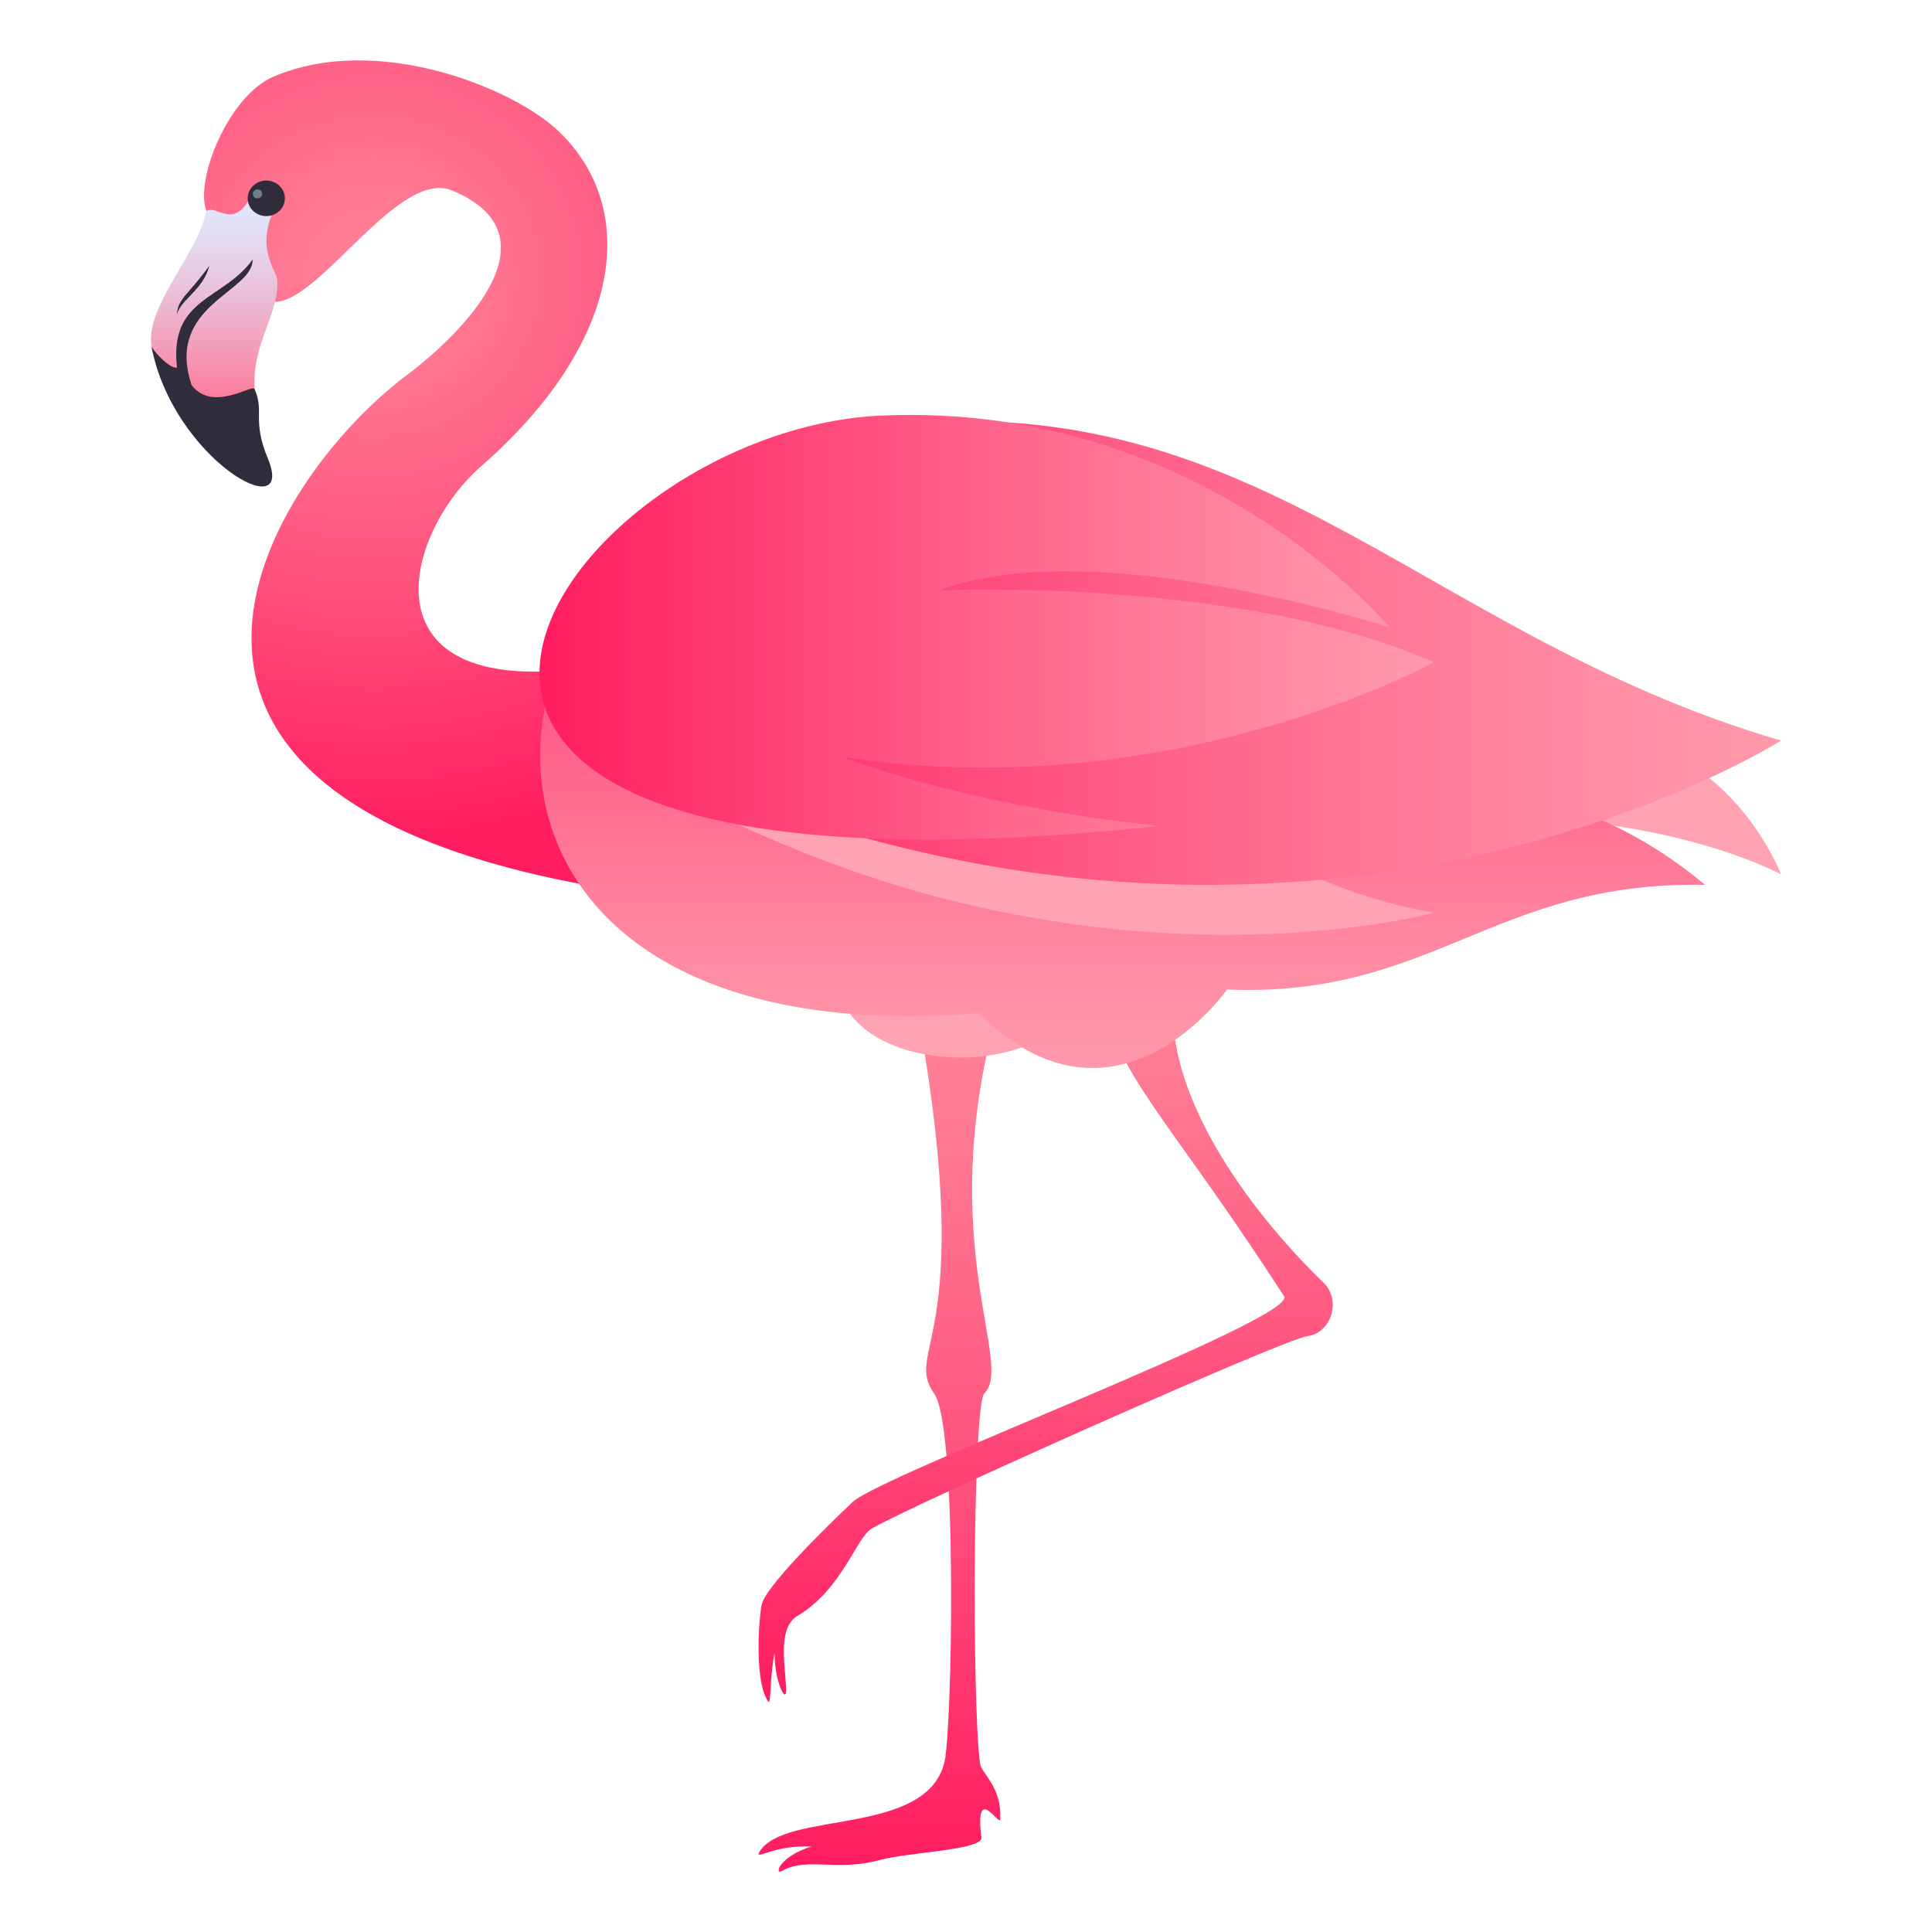 <?xml version="1.0" encoding="utf-8"?>
<!-- Generator: Adobe Illustrator 15.0.0, SVG Export Plug-In . SVG Version: 6.00 Build 0)  -->
<!DOCTYPE svg PUBLIC "-//W3C//DTD SVG 1.1//EN" "http://www.w3.org/Graphics/SVG/1.1/DTD/svg11.dtd">
<svg version="1.1" id="Layer_1" xmlns:x="http://ns.adobe.com/Extensibility/1.0/" xmlns:i="http://ns.adobe.com/AdobeIllustrator/10.0/" xmlns:graph="http://ns.adobe.com/Graphs/1.0/"
	 xmlns="http://www.w3.org/2000/svg" xmlns:xlink="http://www.w3.org/1999/xlink" xmlns:a="http://ns.adobe.com/AdobeSVGViewerExtensions/3.0/"
	 x="0px" y="0px" width="64px" height="64px" viewBox="0 0 64 64" enable-background="new 0 0 64 64" xml:space="preserve">
<linearGradient id="SVGID_1_" gradientUnits="userSpaceOnUse" x1="29.133" y1="62" x2="29.133" y2="33.706">
	<stop  offset="0" style="stop-color:#FF1C60"/>
	<stop  offset="0.425" style="stop-color:#FF4E7B"/>
	<stop  offset="0.802" style="stop-color:#FF7490"/>
	<stop  offset="1" style="stop-color:#FF8298"/>
	<a:midPointStop  offset="0" style="stop-color:#FF1C60"/>
	<a:midPointStop  offset="0.436" style="stop-color:#FF1C60"/>
	<a:midPointStop  offset="1" style="stop-color:#FF8298"/>
</linearGradient>
<path fill="url(#SVGID_1_)" d="M30.498,34.091c1.797,10.38-0.58,10.62,0.453,12.083c0.779,1.101,0.588,11.194,0.334,12.207
	c-0.613,2.473-5.287,1.577-6.125,2.96c-0.191,0.313,0.48-0.237,1.716-0.172c-1.094,0.345-1.225,0.954-0.975,0.81
	c0.842-0.478,1.805,0.033,3.25-0.366c0.902-0.252,3.412-0.326,3.359-0.743c-0.23-1.836,0.608-0.348,0.622-0.6
	c0.068-1.073-0.622-1.519-0.667-1.85c-0.271-2.045-0.236-11.881,0.143-12.26c0.987-0.979-1.607-4.896,0.34-12.346
	C33.043,33.458,30.498,34.091,30.498,34.091z"/>
<linearGradient id="SVGID_2_" gradientUnits="userSpaceOnUse" x1="34.639" y1="56.385" x2="34.639" y2="32.755">
	<stop  offset="0" style="stop-color:#FF1C60"/>
	<stop  offset="0.425" style="stop-color:#FF4E7B"/>
	<stop  offset="0.802" style="stop-color:#FF7490"/>
	<stop  offset="1" style="stop-color:#FF8298"/>
	<a:midPointStop  offset="0" style="stop-color:#FF1C60"/>
	<a:midPointStop  offset="0.436" style="stop-color:#FF1C60"/>
	<a:midPointStop  offset="1" style="stop-color:#FF8298"/>
</linearGradient>
<path fill="url(#SVGID_2_)" d="M36.529,33.374c0.816,2.646,2.42,4.015,6.008,9.566c0.473,0.732-13.331,5.905-14.297,6.819
	c-0.867,0.823-2.896,2.805-3.01,3.405c-0.116,0.63-0.224,2.603,0.225,3.212c0.086,0.114,0.057-0.986,0.205-1.615
	c-0.006,0.941,0.373,1.654,0.379,1.259c0.008-0.707-0.328-2.073,0.379-2.493c1.477-0.876,1.949-2.596,2.461-2.893
	c1.402-0.813,13.676-6.279,14.422-6.371c0.809-0.1,1.146-1.208,0.529-1.79c-0.475-0.448-5.281-5.069-4.973-9.467
	C38.91,32.274,36.529,33.374,36.529,33.374z"/>
<radialGradient id="SVGID_3_" cx="14.526" cy="5.396" r="19.203" gradientTransform="matrix(1.027 0 0 0.984 -2.556 3.842)" gradientUnits="userSpaceOnUse">
	<stop  offset="0" style="stop-color:#FF8298"/>
	<stop  offset="0.198" style="stop-color:#FF7490"/>
	<stop  offset="0.575" style="stop-color:#FF4E7B"/>
	<stop  offset="1" style="stop-color:#FF1C60"/>
	<a:midPointStop  offset="0" style="stop-color:#FF8298"/>
	<a:midPointStop  offset="0.564" style="stop-color:#FF8298"/>
	<a:midPointStop  offset="1" style="stop-color:#FF1C60"/>
</radialGradient>
<path fill="url(#SVGID_3_)" d="M18.416,22.224c-6.333,0.423-4.94-4.626-2.476-6.781c4.74-4.147,5.243-8.57,2.537-11.121
	c-1.491-1.404-5.976-3.249-9.417-1.784c-1.477,0.63-2.619,3.409-2.222,4.448c1.152,1.532,0.063,3.035,2.201,3.014
	c1.513,0.109,4.146-4.432,5.937-3.691c3.536,1.468,0.457,4.65-1.532,6.143c-4.468,3.349-11.626,14.25,7.383,17.1
	C22.4,26.077,20.995,22.525,18.416,22.224z"/>
<linearGradient id="SVGID_4_" gradientUnits="userSpaceOnUse" x1="7.12" y1="13.772" x2="7.12" y2="6.34">
	<stop  offset="0" style="stop-color:#FF6E90"/>
	<stop  offset="0.304" style="stop-color:#F39EBA"/>
	<stop  offset="0.612" style="stop-color:#E9C8E0"/>
	<stop  offset="0.855" style="stop-color:#E2E1F6"/>
	<stop  offset="1" style="stop-color:#E0EBFF"/>
	<a:midPointStop  offset="0" style="stop-color:#FF6E90"/>
	<a:midPointStop  offset="0.406" style="stop-color:#FF6E90"/>
	<a:midPointStop  offset="1" style="stop-color:#E0EBFF"/>
</linearGradient>
<path fill="url(#SVGID_4_)" d="M8.434,12.892c-0.095-1.515,0.807-2.468,0.754-3.593C9.172,8.935,8.35,8.156,9.24,6.63L8.38,6.34
	C7.805,7.704,7.212,6.776,6.839,6.985c-0.314,1.572-2.413,3.52-1.688,4.903C6.104,13.711,8.534,14.523,8.434,12.892z"/>
<ellipse fill="#302C3B" cx="8.821" cy="6.57" rx="0.616" ry="0.589"/>
<path fill="#6E8189" d="M8.685,6.422c0,0.197-0.308,0.197-0.308,0C8.377,6.228,8.685,6.228,8.685,6.422z"/>
<path fill="#302C3B" d="M5.864,12.179C5.632,12.21,5.169,11.732,5.02,11.49c0.717,3.722,4.807,6.003,3.854,3.7
	c-0.535-1.295-0.106-1.536-0.44-2.299c-0.082-0.183-1.374,0.783-2.088-0.132C5.465,10.104,8.38,9.692,8.369,8.596
	C7.415,9.941,5.591,9.852,5.864,12.179z"/>
<path fill="#302C3B" d="M5.859,10.414C6.001,9.911,6.75,9.582,6.934,8.8C6.249,9.765,5.896,9.874,5.859,10.414z"/>
<path fill="#FFA3B2" d="M35.914,32.208c0,3.765-8.208,3.765-8.208,0C27.707,30.21,35.914,30.21,35.914,32.208z"/>
<path fill="#FFA3B2" d="M59,28.965c0,0-4.793-2.624-12.877-1.705C55.582,20.034,59,28.965,59,28.965z"/>
<linearGradient id="SVGID_5_" gradientUnits="userSpaceOnUse" x1="37.19" y1="35.38" x2="37.19" y2="14.236">
	<stop  offset="0" style="stop-color:#FF99AB"/>
	<stop  offset="0.167" style="stop-color:#FF8BA2"/>
	<stop  offset="0.486" style="stop-color:#FF658C"/>
	<stop  offset="0.919" style="stop-color:#FF2867"/>
	<stop  offset="1" style="stop-color:#FF1C60"/>
	<a:midPointStop  offset="0" style="stop-color:#FF99AB"/>
	<a:midPointStop  offset="0.564" style="stop-color:#FF99AB"/>
	<a:midPointStop  offset="1" style="stop-color:#FF1C60"/>
</linearGradient>
<path fill="url(#SVGID_5_)" d="M32.423,33.565c4.542,4.498,8.223-0.785,8.223-0.785c6.844,0.274,8.826-3.604,15.84-3.468
	c-3.418-2.837-6.324-2.936-6.324-2.936c-0.891-4.669-8.754-14.073-22.096-11.79C14.848,16.849,12.748,35.143,32.423,33.565z"/>
<path fill="#FFA3B2" d="M26.482,28.188c11.52,4.66,21.034,2.047,21.034,2.047c-8.32-1.401-11.346-8.422-21.116-9.45
	C20.636,20.183,13.891,23.099,26.482,28.188z"/>
<linearGradient id="SVGID_6_" gradientUnits="userSpaceOnUse" x1="19.196" y1="21.631" x2="59" y2="21.631">
	<stop  offset="0" style="stop-color:#FF1C60"/>
	<stop  offset="0.081" style="stop-color:#FF2867"/>
	<stop  offset="0.514" style="stop-color:#FF658C"/>
	<stop  offset="0.833" style="stop-color:#FF8BA2"/>
	<stop  offset="1" style="stop-color:#FF99AB"/>
	<a:midPointStop  offset="0" style="stop-color:#FF1C60"/>
	<a:midPointStop  offset="0.436" style="stop-color:#FF1C60"/>
	<a:midPointStop  offset="1" style="stop-color:#FF99AB"/>
</linearGradient>
<path fill="url(#SVGID_6_)" d="M30.32,28.182C47.105,32.113,59,24.532,59,24.532c-12.271-3.578-17.695-12.415-31.038-10.243
	C20.088,15.569,11.979,23.885,30.32,28.182z"/>
<linearGradient id="SVGID_7_" gradientUnits="userSpaceOnUse" x1="17.871" y1="20.778" x2="47.49" y2="20.778">
	<stop  offset="0" style="stop-color:#FF1C60"/>
	<stop  offset="0.081" style="stop-color:#FF2867"/>
	<stop  offset="0.514" style="stop-color:#FF658C"/>
	<stop  offset="0.833" style="stop-color:#FF8BA2"/>
	<stop  offset="1" style="stop-color:#FF99AB"/>
	<a:midPointStop  offset="0" style="stop-color:#FF1C60"/>
	<a:midPointStop  offset="0.436" style="stop-color:#FF1C60"/>
	<a:midPointStop  offset="1" style="stop-color:#FF99AB"/>
</linearGradient>
<path fill="url(#SVGID_7_)" d="M38.396,27.362C32.021,26.7,27.89,25.077,27.89,25.077c10.94,1.66,19.6-3.136,19.6-3.136
	c-6.316-2.827-16.36-2.386-16.36-2.386c5.094-1.941,14.901,1.227,14.901,1.227s-6.182-7.476-16.817-7.017
	C18.345,14.235,6.806,30.709,38.396,27.362z"/>
</svg>
